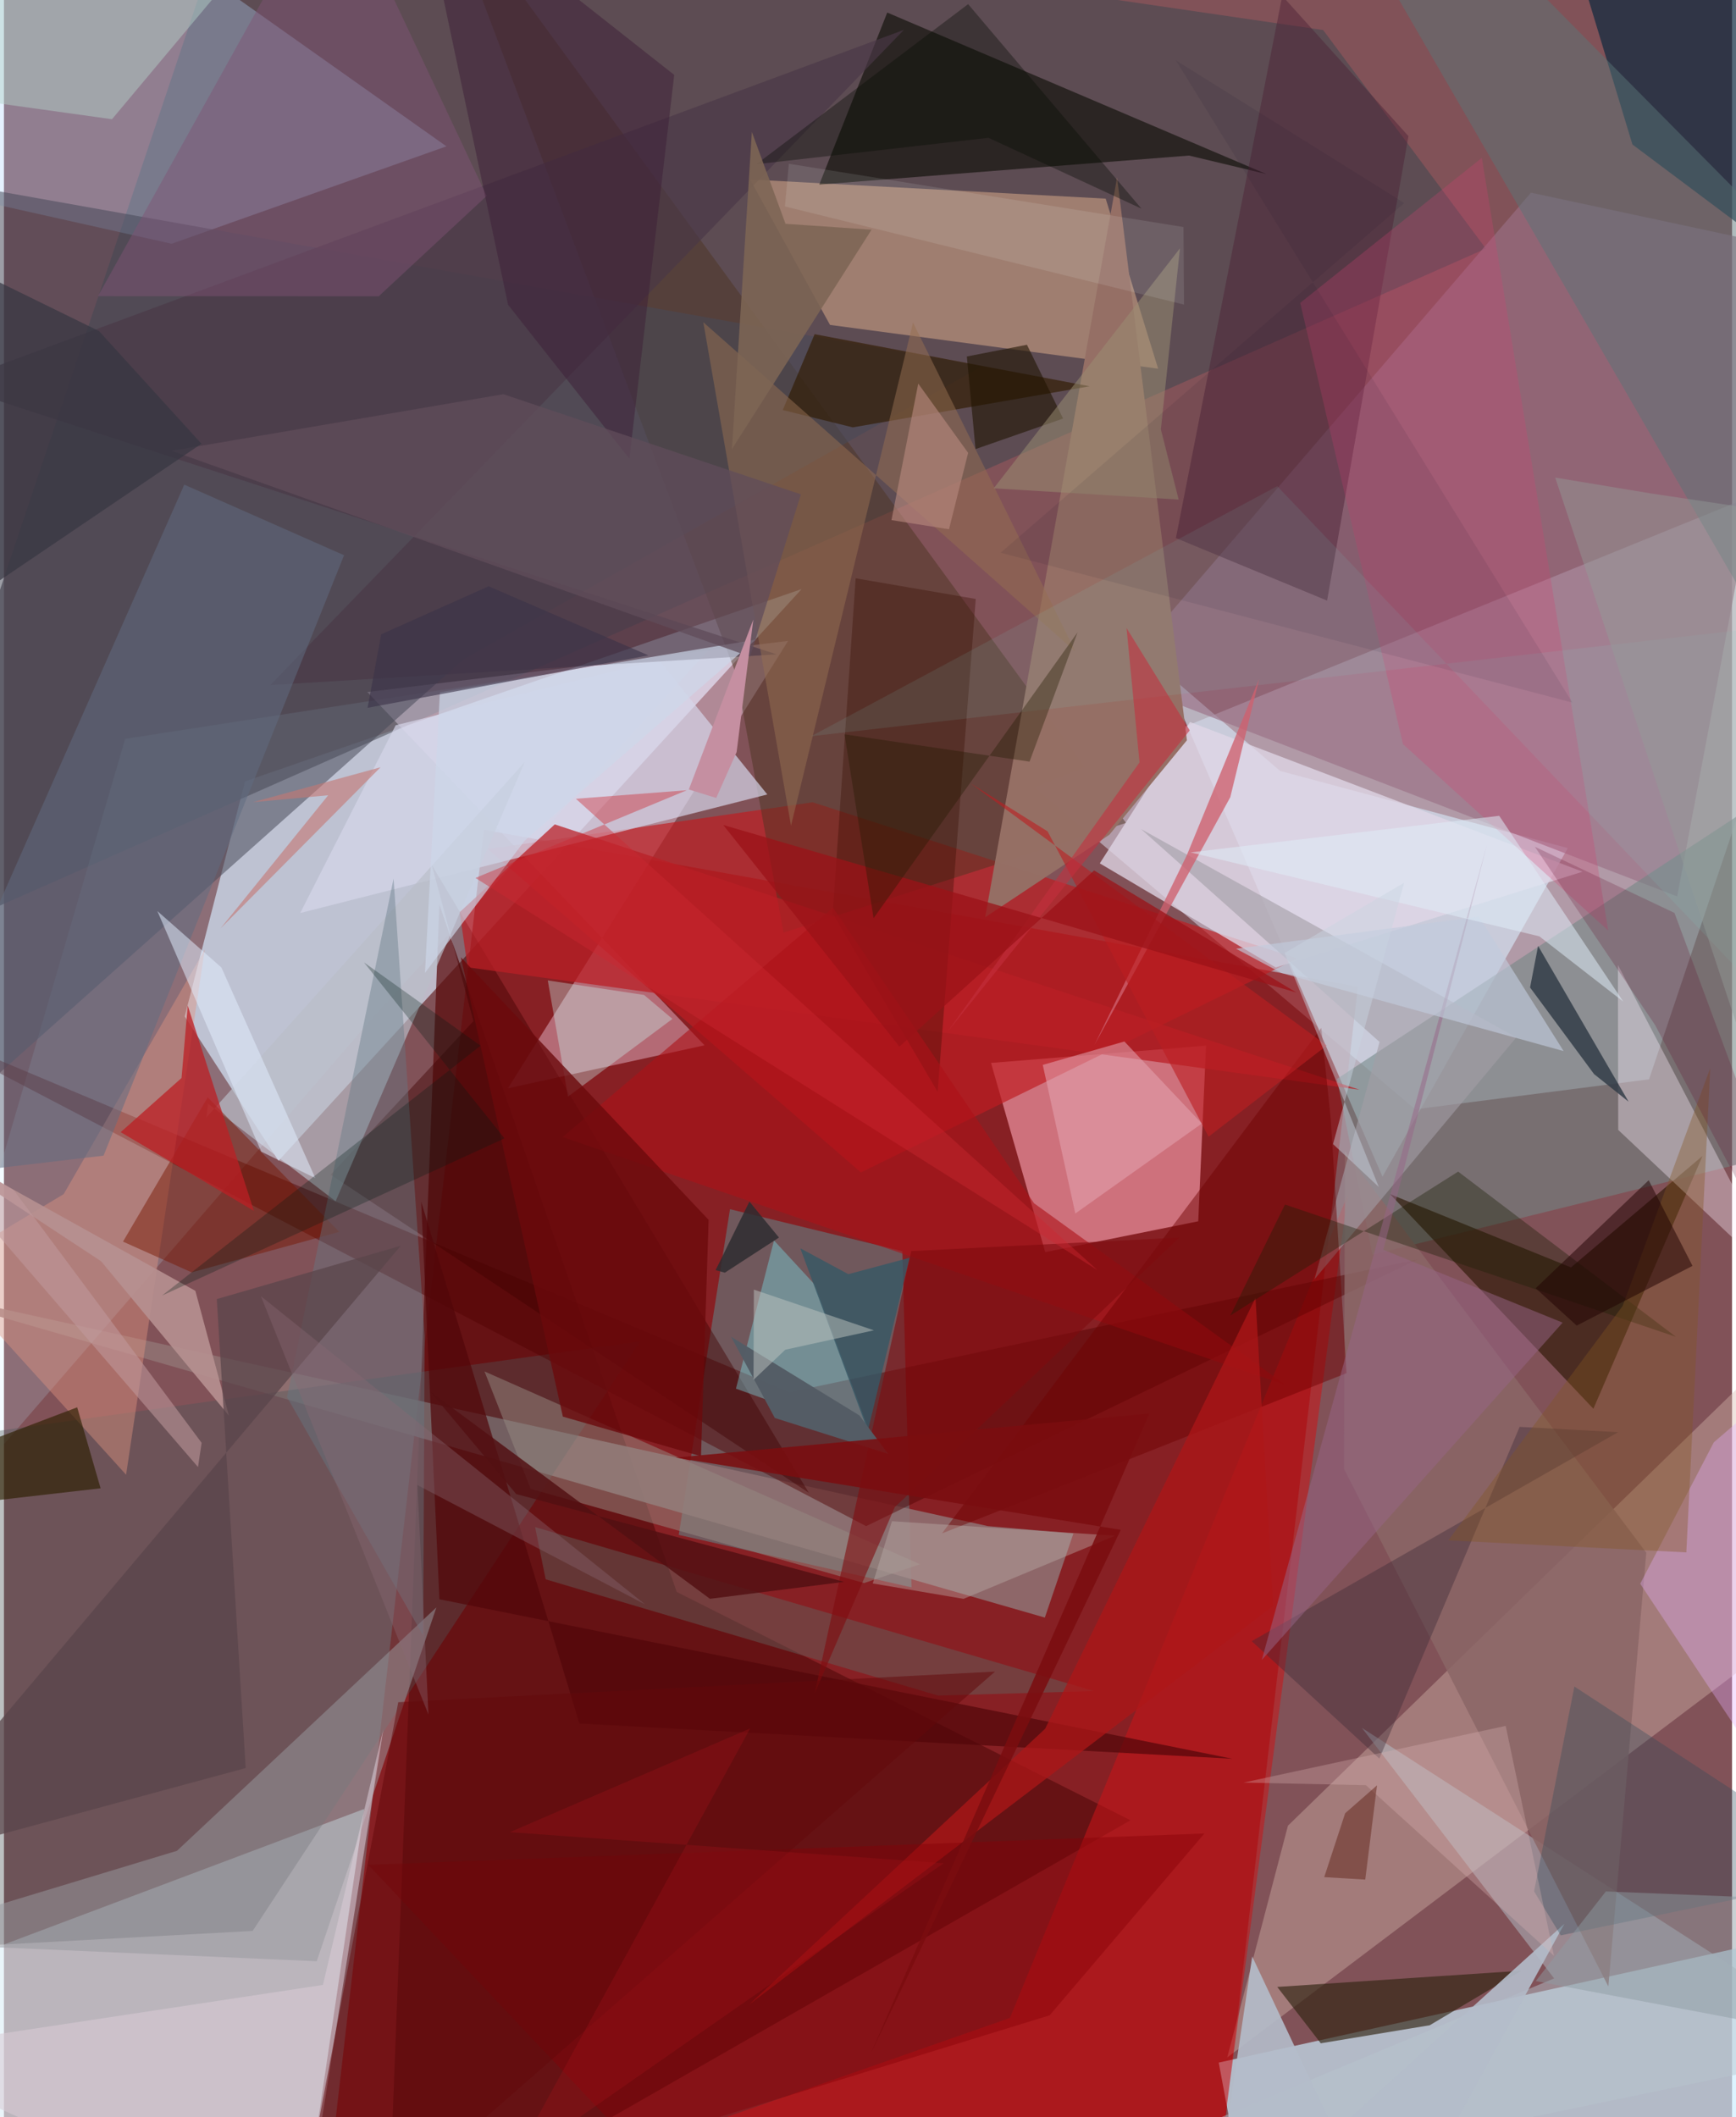 <svg xmlns="http://www.w3.org/2000/svg" width="228" height="278" viewBox="0 0 836 1024"><path fill="#815258" d="M0 0h836v1024H0z"/><path fill="#d7e1f3" fill-opacity=".718" d="M116.626 377.912l269.265-93-253.07 276.524-45.37-69.803z"/><path fill="#dbdaed" fill-opacity=".533" d="M795.853 522.028L898 218.59 498.871 380.898l183.862 155.634z"/><path fill="#8b0002" fill-opacity=".604" d="M153.438 1086l78.768-684.667 422.81 75.95-66.057 564.527z"/><path fill="#deeff7" fill-opacity=".627" d="M174.308 874.91l-29.635 200.244L-48.572 1086l24.88-136.615z"/><path fill="#cef" fill-opacity=".667" d="M587.677 997.602L604.133 1086h255.186L898 929.16z"/><path fill="#504952" fill-opacity=".725" d="M716.883 120.238L638.19 14.536 114.508-62-62 464.523z"/><path fill="#d77b88" fill-opacity=".886" d="M477.512 514.097l26.226 91.51 74.025-14.91 3.771-84.954z"/><path fill="#d6e5f4" fill-opacity=".655" d="M756.533 410.188l-89.63 158.93-106.128-244.944 56.593 48.707z"/><path fill="#5b8b8f" fill-opacity=".529" d="M434.612 605.145l-83.374-20.3-24.8 157.53 112.609 25.376z"/><path fill="#fde4fb" fill-opacity=".38" d="M338.916 505.576l-95.115 20.793 135.547-216.39-203.595 24.727z"/><path fill="#b1d5ff" fill-opacity=".333" d="M214.063 70.778L26.433-62-62 85.92l143.116 31.977z"/><path fill="#b8927c" fill-opacity=".722" d="M558.364 178.321l-25.373-82.242-172.003-9.271 38.63 70.335z"/><path fill="#d8bab1" fill-opacity=".392" d="M591.793 995.102L898 763.94l-37.026-114.217-239.815 233.293z"/><path fill="#bf1d21" fill-opacity=".678" d="M414.559 567.058l-180.49-156.373 157.153-22.657 234.524 75.587z"/><path fill="#5b0d0e" fill-opacity=".733" d="M325.465 769.964l-114.824-332.47L185.644 1086 544.98 880.397z"/><path fill="#907273" fill-opacity=".871" d="M503.553 782.368l13.819-40.677-41.424-3.577L-62 619.565z"/><path fill="#996f85" fill-opacity=".639" d="M868.173 120.902l-58.716 312.675L536.72 328.564 738.7 93.178z"/><path fill="#4d3422" fill-opacity=".486" d="M209.475-58.531l144.682 384.62 22.965 124.979 165.703-53.05z"/><path fill="#070a00" fill-opacity=".576" d="M610.639 84.16l-37.328-8.92-178.895 14.037 32.89-83.203z"/><path fill="#c0ecff" fill-opacity=".184" d="M58.649 357.344L-62 770.27l239.46-277.004L341.608 313.65z"/><path fill="#708685" fill-opacity=".561" d="M644.86 521.831L898 355.676l-19.663 197.725-216.296 53.486z"/><path fill="#2c1604" fill-opacity=".639" d="M768.92 681.36l52.807-122.274-63.646 53.924-87.477-35.425z"/><path fill="#c91418" fill-opacity=".553" d="M588.444 1041.885l61.647-464.075-163.437 398.214L172.13 1086z"/><path fill="#484a59" fill-opacity=".537" d="M222.3 318.862L-47.983 559.858-62 81.93l534.938 95.263z"/><path fill="#0f2a3f" fill-opacity=".706" d="M885.871-41.754L747.859-62l39.95 131.885 101.937 76.368z"/><path fill="#4e555a" fill-opacity=".376" d="M307.782 648.784L-62 700.298l35.895 241.577 146.407-7.948z"/><path fill="#510000" fill-opacity=".451" d="M417.095 738.136L-62 487.713l442.054 185.646L683.76 609.16z"/><path fill="#e0d7e6" fill-opacity=".773" d="M615.256 467.939l-85.118-50.355 43.626-68.385 189.917 72.417z"/><path fill="#b6c5cf" fill-opacity=".471" d="M749.93 956.878l-92.984-121.16L898 990.945 440.192 1086z"/><path fill="#d5d6e9" fill-opacity=".698" d="M369.285 384.258l-52.415-65.025-127.37 31.55-46.181 90.813z"/><path fill="#956f65" fill-opacity=".992" d="M474.682 443.662L534.8 403.71l37.48-45.658-33.779-272.228z"/><path fill="#3f0001" fill-opacity=".431" d="M158.085 568.182L389.4 722.058 207.03 418.51l20.084 75.368z"/><path fill="#b9bec8" fill-opacity=".675" d="M98.758 533.857l61.698 47.139 91.543-212.523L97.938 540.462z"/><path fill="#493847" fill-opacity=".655" d="M-27.143 185.844L373.8 316.496l-244.913 14.818L435.366 14.445z"/><path fill="#fff1ff" fill-opacity=".361" d="M780.934 546.505l-.147-79.797L898 691.828v-35.027z"/><path fill="#4b1f34" fill-opacity=".435" d="M679.447 65.843L640.09 290.48l-73.135-30.224 51.442-262.27z"/><path fill="#312513" fill-opacity=".655" d="M615.982 961.005l21.053 27.258 52.718-8.72 44.404-26.39z"/><path fill="#7ef5ff" fill-opacity=".345" d="M354.11 671.655l18.414-71.695 19.693 21.34 27.466 73.846z"/><path fill="#98979d" fill-opacity=".522" d="M151.317 948.592L-62 939.281l145.707-44.115 125.503-117.73z"/><path fill="#e29582" fill-opacity=".427" d="M28.889 577.555l-60.104 36.1 90.298 99.611 38.04-253.933z"/><path fill="#311b01" fill-opacity=".647" d="M410.632 206.705l-33.877-8.375 15.417-36.694 133.02 25.192z"/><path fill="#771600" fill-opacity=".471" d="M90.816 615.405l-33.228-14.873 40.985-69.782 63.63 65.062z"/><path fill="#b3bcca" fill-opacity=".902" d="M583.094 1086l171.823-155.565L669.763 1086l-65.9-139.713z"/><path fill="#8b6667" fill-opacity=".851" d="M648.264 710.406l127.89 250.37 18.368-209.789-145.794-194.193z"/><path fill="#b91e25" fill-opacity=".733" d="M220.471 441.176l3.83 26.68 431.49 59.22-389.326-128.343z"/><path fill="#966f51" fill-opacity=".51" d="M439.777 155.998l-59.022 243.396-42.434-243.539 180.037 159.343z"/><path fill="#958982" fill-opacity=".502" d="M416.111 765.67l-161.309-45.564-22.325-56.792 210.645 93.248z"/><path fill="#606c81" fill-opacity=".522" d="M-62 571.919L87.234 234.41l77.3 34.14L48.192 558.946z"/><path fill="#5b7476" fill-opacity=".49" d="M666.063-15.347l200.399 346.413L898 152.844 685.452-62z"/><path fill="#510609" fill-opacity=".702" d="M210.658 773.506l-8.81-192.271 76.533 252.374 315.872 17.045z"/><path fill="#390e00" fill-opacity=".349" d="M400.941 441.789l50.751 86.292 18.442-238.387-58.104-9.994z"/><path fill="#ac1118" fill-opacity=".604" d="M620.09 669.922l-121.768-87.945-97.26-142.963-130.81 110.949z"/><path fill="#2f3a45" fill-opacity=".816" d="M769.257 519.51l-30.97-41.892 3.886-20.12 43.784 75.364z"/><path fill="#647a85" fill-opacity=".412" d="M136.926 675.71l65.862 115.318.747-144.775-15.046-221.322z"/><path fill="#e5aefd" fill-opacity=".353" d="M791.577 765.995l35.607-68.393L898 636.722 862.212 872.41z"/><path fill="#d44370" fill-opacity=".267" d="M627.092 146.488l49.69 213.412 99.322 90.19-61.147-373.743z"/><path fill="#a29da5" fill-opacity=".604" d="M731.624 501.782L550.095 400.995l115.38 102.963-31.473 114.792z"/><path fill="#2d1f00" fill-opacity=".647" d="M-23.582 727.899l70.333-8.06-11.326-39.173L-62 717.686z"/><path fill="#6e0002" fill-opacity=".471" d="M453.775 741.67l195.734-77.517-7.63-122.808-4.582-44.2z"/><path fill="#b2d1c8" fill-opacity=".471" d="M52.263 57.665L-62 41.745-57.437-62h209.909z"/><path fill="#635e5a" fill-opacity=".478" d="M527.32 817.898l-75.385 2.204-189.872-56.245-5.106-25.254z"/><path fill="#cdfffc" fill-opacity=".333" d="M309.678 481.234l-46.592-7.035 9.782 56.19 50.519-37.579z"/><path fill="#ad1618" fill-opacity=".737" d="M605.47 627.726L503.704 836.133 360.362 969.656 613.975 776.73z"/><path fill="#d9cbd5" fill-opacity=".573" d="M154.308 960.045L-62 992.802 144.216 1086l39.292-249.528z"/><path fill="#7f5375" fill-opacity=".463" d="M181.278 143.317l-135.792-.068L159.602-62 233.54 94.746z"/><path fill="#b79191" fill-opacity=".898" d="M108.829 684.696l-16.233-60.358L-62 538.342l108.97 71.664z"/><path fill="#840005" fill-opacity=".424" d="M505.878 974.739l-202.212 62.214-127.414-134.997 404.49-15.159z"/><path fill="#bc1f24" fill-opacity=".757" d="M120.91 585.654L88.9 486.337l-2.986 35.049-29.443 26.197z"/><path fill="#59454b" fill-opacity=".729" d="M102.96 628.324l13.99 226.83L-62 903.593l253.977-301.07z"/><path fill="#3b2b36" fill-opacity=".392" d="M733.245 690.121l47.626 2.58-177.244 101.076 61.754 56.792z"/><path fill="#e5a6b3" fill-opacity=".537" d="M502.547 515.054l39.493-11.326 37.45 39.68-61.188 43.517z"/><path fill="#cdd7ea" fill-opacity=".663" d="M363.66 309.378L251.88 406.65l-48.19 63.883 7.208-135.74z"/><path fill="#3d2038" fill-opacity=".494" d="M199.643-62l44.229 209.411 58.7 74.46L324.258 36.23z"/><path fill="#2d4b58" fill-opacity=".329" d="M740.228 914.773l12.881 21.298L898 906.052l-138.275-90.347z"/><path fill="#81dfd5" fill-opacity=".106" d="M390.511 356.083L898 298.151l-28.701 202.67-253.336-265.696z"/><path fill="#7f0b0f" fill-opacity=".592" d="M438.94 605.098l-46.785 214.148 38.793-90.278 137.682-130.39z"/><path fill="#1c2007" fill-opacity=".373" d="M703.498 566.664l105.346 79.913-189.119-63.986-26.44 53.688z"/><path fill="#6c090c" fill-opacity=".792" d="M221.041 462.995l49.347 222.182 66.824 19.172L340.897 590z"/><path fill="#e1edff" fill-opacity=".518" d="M124.456 556.985l-50.247-116.33 30.998 27.29 45.432 101.89z"/><path fill="#986587" fill-opacity=".498" d="M717.585 408.015L608.507 802.853 754.044 639.71 667.3 604.468z"/><path fill="#bfb1ad" fill-opacity=".4" d="M537.578 742.77l-107.985-7.006-9.29 30.094 43.929 7.456z"/><path fill="#ce616f" fill-opacity=".78" d="M572.263 413.567l34.951-85.132-13.964 57.166-65.686 119.795z"/><path fill="#614d5a" fill-opacity=".749" d="M241.609 190.656l143.93 48.457-24.574 78.505-279.843-99.58z"/><path fill="#835423" fill-opacity=".369" d="M783.072 631.642l42.382-115.052-11.565 234.246-115.162-5.81z"/><path fill="#001b12" fill-opacity=".278" d="M242.153 550.594l-67.977-85.103 56.399 40.285L76.467 626.622z"/><path fill="#c2cbdc" fill-opacity=".635" d="M618.188 470.672l136.337 37.706-40.94-65.06-117.528 15.553z"/><path fill="#060c05" fill-opacity=".365" d="M550.282 100.91L476.31 66.657 363.986 79.423l102.45-77.416z"/><path fill="#201401" fill-opacity=".584" d="M470.02 217.21l-4.199-44.785 29.074-5.675 17.489 35.686z"/><path fill="#375865" fill-opacity=".812" d="M438.117 608.34l-20.189 83.68-32.68-88.27 23.241 12.521z"/><path fill="#ddb6b6" fill-opacity=".314" d="M658.883 863.43l90.99 82.535-23.379-111.213-126.85 27.422z"/><path fill="#bb1e22" fill-opacity=".608" d="M582.765 549.777l57.15-44.108L467.81 379.006l37.074 23.103z"/><path fill="#5d0628" fill-opacity=".216" d="M798.754 495.741l-58.132-86.173 67.528 31.979L898 683.468z"/><path fill="#9b8e74" fill-opacity=".506" d="M559.682 207.693l9.24-87.58-90.117 116.073 89.485 5.426z"/><path fill="#c37674" fill-opacity=".608" d="M120.558 387.959l61.619-16.858-77.373 77.915 52.055-64.375z"/><path fill="#545c65" fill-opacity=".988" d="M372.917 685.83l54.825 17.353-13.932-18.616-62.078-38.05z"/><path fill="#373741" fill-opacity=".706" d="M-62 107.256l108.015 52.893 49.53 54.473-155.659 105.425z"/><path fill="#63090b" fill-opacity=".522" d="M479.45 808.49l-288.698 14.811-48.565 255.932 20.144 6.767z"/><path fill="#dfedf7" fill-opacity=".529" d="M574.04 412.269l168.753 40.607 40.6 31.583-60.028-89.878z"/><path fill="#c32f3d" fill-opacity=".573" d="M456.702 498.759l92.653-130.006-6.28-65.005 30.583 49.516z"/><path fill="#9b1217" fill-opacity=".749" d="M625.23 480.046l-277.275-81.04 85.261 107.205 94.164-85.218z"/><path fill="#b6897e" fill-opacity=".624" d="M457.181 255.993l9.265-36.96-24.139-33.504-12.957 66.026z"/><path fill="#8b6975" fill-opacity=".365" d="M205.365 829.245l-81.052-202.32 185.846 149.058-110.133-57.688z"/><path fill="#221900" fill-opacity=".365" d="M420.7 444.076l98.7-138.258-23.253 62.558-89.51-13.212z"/><path fill="#3b3248" fill-opacity=".604" d="M182.506 306.784l51.969-23.222 77.306 33.423-135.874 25.363z"/><path fill="#1f0000" fill-opacity=".498" d="M760.848 641.142l56.021-28.88-21.183-41.43-54.682 52.238z"/><path fill="#c58fa1" d="M344.57 385.952l9.869-22.192 8.085-64.121-31.2 82.204z"/><path fill="#7d6654" fill-opacity=".878" d="M352.165 217.236l9.647-153.444 16.29 44.46 41.62 2.838z"/><path fill="#7a0d10" fill-opacity=".867" d="M554.12 683.66l-229.192 21.326 215.35 34.944-121.003 253.49z"/><path fill="#521012" fill-opacity=".839" d="M247.808 722.629l158.635 42.455-64.905 8.204-135.361-100.275z"/><path fill="#c1c6c3" fill-opacity=".49" d="M362.784 623.741l58.067 19.687-42.863 9.375-15.372 14.582z"/><path fill="#8d9da2" fill-opacity=".475" d="M774.954 914.835L898 919.752v68.158l-156.961-29.746z"/><path fill="#08061a" fill-opacity=".078" d="M566.92 29.167l110.517 69.025L482.18 267.338l276.602 72.485z"/><path fill="#2d2c2f" fill-opacity=".831" d="M360.63 581.166l14.298 17.392-26.16 16.974-4.495-1.2z"/><path fill="#63271a" fill-opacity=".502" d="M638.705 907.9l19.85 1.196 5.693-45.596-15.418 13.51z"/><path fill="#f9ffff" fill-opacity=".106" d="M379.696 79.2l190.937 30.613.226 37.508-193.035-47.465z"/><path fill="#c9d4e1" fill-opacity=".459" d="M677.345 426.969l-57.816 34.003 45.596 113.147-22.153-20.762z"/><path fill="#c19b9e" fill-opacity=".545" d="M95.63 697.847L4.728 575.607l-55.69-34.003 144.84 167.95z"/><path fill="#939d97" fill-opacity=".443" d="M843.37 245.614l-46.77-6.975-46.151-7.65L864.762 575.52z"/><path fill="#cd2931" fill-opacity=".412" d="M528.99 614.309L276.682 386.33l53.645-4.118-102.253 42.422z"/><path fill="#a7141a" fill-opacity=".282" d="M360.99 835.983l-116.277 50.19 209.903 15.01-209.099 145.808z"/></svg>